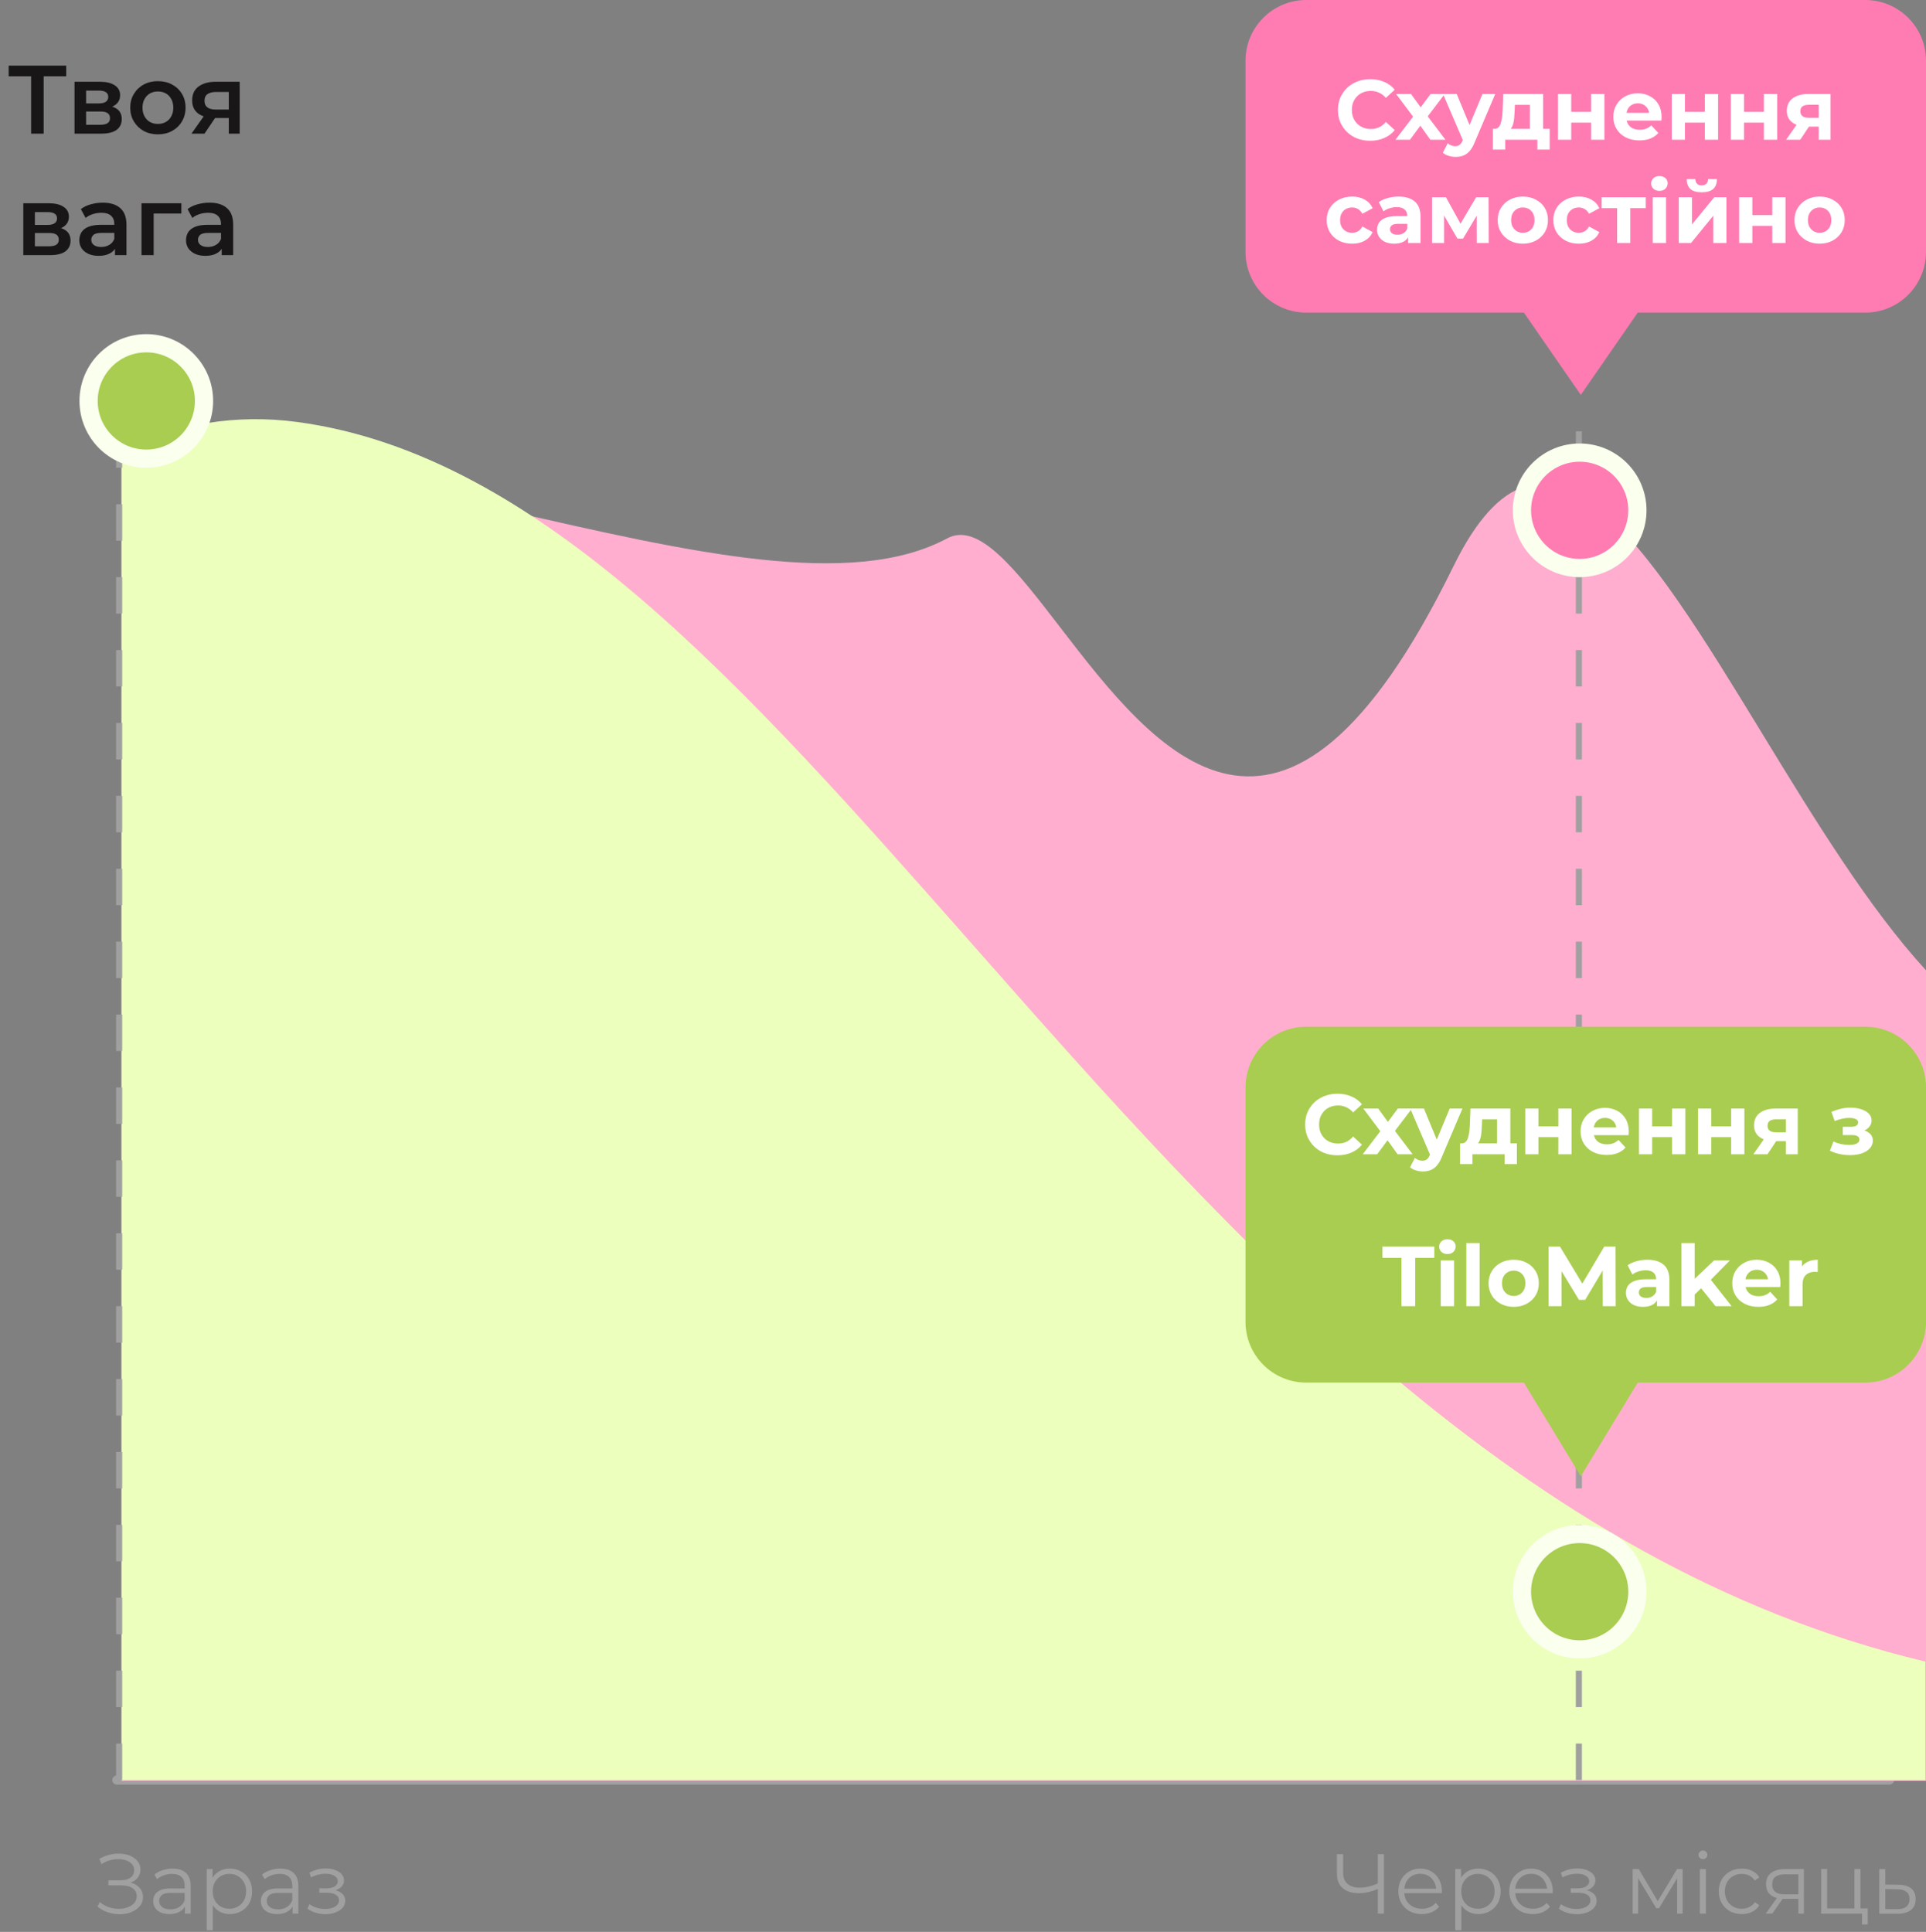 <svg width="317" height="318" viewBox="0 0 317 318" fill="none" xmlns="http://www.w3.org/2000/svg">
<rect x="0" y="0" width="317" height="318" fill="#808080" stroke="none"/>
<path d="M19.232 293H311" stroke="#A0A0A0" stroke-width="1.5" stroke-linecap="round"/>
<path fill-rule="evenodd" clip-rule="evenodd" d="M20 293.148H317V159.717C307.551 149.43 298.569 134.718 290.014 120.705C271.142 89.793 254.35 62.288 239.217 93.225C211.059 150.789 190.134 123.59 174.502 103.27C167.218 93.802 161.083 85.827 155.9 88.616C140.208 97.062 113.609 90.952 83.302 83.99C63.137 79.357 41.329 74.348 20 72.998V293.148Z" fill="#FFAECF"/>
<path fill-rule="evenodd" clip-rule="evenodd" d="M20 293H316.891V273.5C250.125 257.607 202.762 203.892 160.074 155.478C122.724 113.118 88.952 74.816 48.891 69.457C38.77 68.104 29.194 69.801 20 73.931V293Z" fill="#ECFFBC"/>
<line x1="19.611" y1="293" x2="19.611" y2="69" stroke="#A0A0A0" stroke-dasharray="6 6"/>
<line x1="259.865" y1="293" x2="259.865" y2="69" stroke="#A0A0A0" stroke-dasharray="6 6"/>
<circle cx="24.08" cy="66" r="9.5" fill="#A9CD50" stroke="#FAFFEE" stroke-width="3"/>
<circle cx="260" cy="262" r="9.5" fill="#A9CD50" stroke="#FAFFEE" stroke-width="3"/>
<circle cx="260" cy="84" r="9.5" fill="#FF7CB2" stroke="#FAFFEE" stroke-width="3"/>
<path fill-rule="evenodd" clip-rule="evenodd" d="M215 169C209.477 169 205 173.477 205 179V217.583C205 223.106 209.477 227.583 215 227.583H250.816L260.188 243L269.559 227.583H307C312.523 227.583 317 223.106 317 217.583V179C317 173.477 312.523 169 307 169H215Z" fill="#A9CD50"/>
<path d="M220.12 190.168C219.364 190.168 218.659 190.047 218.006 189.804C217.362 189.552 216.802 189.197 216.326 188.74C215.85 188.283 215.476 187.746 215.206 187.13C214.944 186.514 214.814 185.837 214.814 185.1C214.814 184.363 214.944 183.686 215.206 183.07C215.476 182.454 215.85 181.917 216.326 181.46C216.811 181.003 217.376 180.653 218.02 180.41C218.664 180.158 219.368 180.032 220.134 180.032C220.983 180.032 221.748 180.181 222.43 180.48C223.12 180.769 223.699 181.199 224.166 181.768L222.71 183.112C222.374 182.729 222 182.445 221.59 182.258C221.179 182.062 220.731 181.964 220.246 181.964C219.788 181.964 219.368 182.039 218.986 182.188C218.603 182.337 218.272 182.552 217.992 182.832C217.712 183.112 217.492 183.443 217.334 183.826C217.184 184.209 217.11 184.633 217.11 185.1C217.11 185.567 217.184 185.991 217.334 186.374C217.492 186.757 217.712 187.088 217.992 187.368C218.272 187.648 218.603 187.863 218.986 188.012C219.368 188.161 219.788 188.236 220.246 188.236C220.731 188.236 221.179 188.143 221.59 187.956C222 187.76 222.374 187.466 222.71 187.074L224.166 188.418C223.699 188.987 223.12 189.421 222.43 189.72C221.748 190.019 220.978 190.168 220.12 190.168ZM224.29 190L227.664 185.576L227.622 186.78L224.388 182.468H226.838L228.882 185.282L227.958 185.31L230.072 182.468H232.396L229.148 186.738V185.562L232.508 190H230.03L227.888 187.004L228.798 187.13L226.67 190H224.29ZM234.181 192.828C233.789 192.828 233.402 192.767 233.019 192.646C232.637 192.525 232.324 192.357 232.081 192.142L232.879 190.588C233.047 190.737 233.239 190.854 233.453 190.938C233.677 191.022 233.897 191.064 234.111 191.064C234.419 191.064 234.662 190.989 234.839 190.84C235.026 190.7 235.194 190.462 235.343 190.126L235.735 189.202L235.903 188.964L238.605 182.468H240.705L237.303 190.462C237.061 191.069 236.781 191.545 236.463 191.89C236.155 192.235 235.81 192.478 235.427 192.618C235.054 192.758 234.639 192.828 234.181 192.828ZM235.469 190.294L232.109 182.468H234.363L236.967 188.768L235.469 190.294ZM246.406 189.02V184.26H243.942L243.9 185.226C243.881 185.627 243.858 186.01 243.83 186.374C243.802 186.738 243.746 187.069 243.662 187.368C243.587 187.657 243.475 187.905 243.326 188.11C243.176 188.306 242.976 188.441 242.724 188.516L240.568 188.208C240.838 188.208 241.058 188.129 241.226 187.97C241.394 187.802 241.524 187.573 241.618 187.284C241.711 186.985 241.781 186.649 241.828 186.276C241.874 185.893 241.907 185.492 241.926 185.072L242.024 182.468H248.59V189.02H246.406ZM240.316 191.624V188.208H249.668V191.624H247.638V190H242.346V191.624H240.316ZM251.042 190V182.468H253.212V185.408H256.488V182.468H258.672V190H256.488V187.186H253.212V190H251.042ZM264.445 190.112C263.586 190.112 262.83 189.944 262.177 189.608C261.533 189.272 261.034 188.815 260.679 188.236C260.324 187.648 260.147 186.981 260.147 186.234C260.147 185.478 260.32 184.811 260.665 184.232C261.02 183.644 261.5 183.187 262.107 182.86C262.714 182.524 263.4 182.356 264.165 182.356C264.902 182.356 265.565 182.515 266.153 182.832C266.75 183.14 267.222 183.588 267.567 184.176C267.912 184.755 268.085 185.45 268.085 186.262C268.085 186.346 268.08 186.444 268.071 186.556C268.062 186.659 268.052 186.757 268.043 186.85H261.925V185.576H266.895L266.055 185.954C266.055 185.562 265.976 185.221 265.817 184.932C265.658 184.643 265.439 184.419 265.159 184.26C264.879 184.092 264.552 184.008 264.179 184.008C263.806 184.008 263.474 184.092 263.185 184.26C262.905 184.419 262.686 184.647 262.527 184.946C262.368 185.235 262.289 185.581 262.289 185.982V186.318C262.289 186.729 262.378 187.093 262.555 187.41C262.742 187.718 262.998 187.956 263.325 188.124C263.661 188.283 264.053 188.362 264.501 188.362C264.902 188.362 265.252 188.301 265.551 188.18C265.859 188.059 266.139 187.877 266.391 187.634L267.553 188.894C267.208 189.286 266.774 189.589 266.251 189.804C265.728 190.009 265.126 190.112 264.445 190.112ZM269.759 190V182.468H271.929V185.408H275.205V182.468H277.389V190H275.205V187.186H271.929V190H269.759ZM279.48 190V182.468H281.65V185.408H284.926V182.468H287.11V190H284.926V187.186H281.65V190H279.48ZM293.946 190V187.494L294.254 187.844H292.168C291.086 187.844 290.236 187.62 289.62 187.172C289.004 186.724 288.696 186.08 288.696 185.24C288.696 184.344 289.018 183.658 289.662 183.182C290.316 182.706 291.193 182.468 292.294 182.468H295.892V190H293.946ZM288.584 190L290.586 187.13H292.812L290.908 190H288.584ZM293.946 186.822V183.686L294.254 184.246H292.336C291.888 184.246 291.538 184.33 291.286 184.498C291.044 184.666 290.922 184.937 290.922 185.31C290.922 186.029 291.384 186.388 292.308 186.388H294.254L293.946 186.822ZM304.504 190.14C303.926 190.14 303.347 190.079 302.768 189.958C302.199 189.837 301.672 189.655 301.186 189.412L301.774 187.886C302.157 188.073 302.572 188.217 303.02 188.32C303.478 188.413 303.94 188.46 304.406 188.46C304.742 188.46 305.032 188.427 305.274 188.362C305.526 188.287 305.718 188.185 305.848 188.054C305.979 187.923 306.044 187.765 306.044 187.578C306.044 187.335 305.942 187.153 305.736 187.032C305.531 186.901 305.232 186.836 304.84 186.836H303.3V185.478H304.658C304.91 185.478 305.125 185.45 305.302 185.394C305.48 185.338 305.61 185.259 305.694 185.156C305.788 185.044 305.834 184.913 305.834 184.764C305.834 184.605 305.778 184.47 305.666 184.358C305.554 184.246 305.391 184.162 305.176 184.106C304.962 184.041 304.691 184.008 304.364 184.008C303.991 184.008 303.604 184.055 303.202 184.148C302.801 184.232 302.39 184.358 301.97 184.526L301.438 183.014C301.933 182.809 302.423 182.645 302.908 182.524C303.394 182.403 303.874 182.337 304.35 182.328C305.05 182.309 305.68 182.384 306.24 182.552C306.8 182.72 307.239 182.963 307.556 183.28C307.883 183.597 308.046 183.985 308.046 184.442C308.046 184.806 307.934 185.133 307.71 185.422C307.496 185.711 307.197 185.94 306.814 186.108C306.432 186.267 306.002 186.346 305.526 186.346L305.582 185.912C306.413 185.912 307.066 186.08 307.542 186.416C308.018 186.743 308.256 187.191 308.256 187.76C308.256 188.245 308.088 188.67 307.752 189.034C307.426 189.389 306.978 189.664 306.408 189.86C305.848 190.047 305.214 190.14 304.504 190.14ZM230.667 215V207.048H227.531V205.2H236.071V207.048H232.935V215H230.667ZM237.137 215V207.468H239.321V215H237.137ZM238.229 206.418C237.828 206.418 237.501 206.301 237.249 206.068C236.997 205.835 236.871 205.545 236.871 205.2C236.871 204.855 236.997 204.565 237.249 204.332C237.501 204.099 237.828 203.982 238.229 203.982C238.63 203.982 238.957 204.094 239.209 204.318C239.461 204.533 239.587 204.813 239.587 205.158C239.587 205.522 239.461 205.825 239.209 206.068C238.966 206.301 238.64 206.418 238.229 206.418ZM241.348 215V204.612H243.532V215H241.348ZM249.143 215.112C248.34 215.112 247.626 214.944 247.001 214.608C246.385 214.272 245.895 213.815 245.531 213.236C245.176 212.648 244.999 211.981 244.999 211.234C244.999 210.478 245.176 209.811 245.531 209.232C245.895 208.644 246.385 208.187 247.001 207.86C247.626 207.524 248.34 207.356 249.143 207.356C249.936 207.356 250.645 207.524 251.271 207.86C251.896 208.187 252.386 208.639 252.741 209.218C253.095 209.797 253.273 210.469 253.273 211.234C253.273 211.981 253.095 212.648 252.741 213.236C252.386 213.815 251.896 214.272 251.271 214.608C250.645 214.944 249.936 215.112 249.143 215.112ZM249.143 213.32C249.507 213.32 249.833 213.236 250.123 213.068C250.412 212.9 250.641 212.662 250.809 212.354C250.977 212.037 251.061 211.663 251.061 211.234C251.061 210.795 250.977 210.422 250.809 210.114C250.641 209.806 250.412 209.568 250.123 209.4C249.833 209.232 249.507 209.148 249.143 209.148C248.779 209.148 248.452 209.232 248.163 209.4C247.873 209.568 247.64 209.806 247.463 210.114C247.295 210.422 247.211 210.795 247.211 211.234C247.211 211.663 247.295 212.037 247.463 212.354C247.64 212.662 247.873 212.9 248.163 213.068C248.452 213.236 248.779 213.32 249.143 213.32ZM254.887 215V205.2H256.763L260.935 212.116H259.941L264.043 205.2H265.905L265.933 215H263.805L263.791 208.462H264.183L260.907 213.964H259.885L256.539 208.462H257.015V215H254.887ZM272.724 215V213.53L272.584 213.208V210.576C272.584 210.109 272.439 209.745 272.15 209.484C271.87 209.223 271.436 209.092 270.848 209.092C270.446 209.092 270.05 209.157 269.658 209.288C269.275 209.409 268.948 209.577 268.678 209.792L267.894 208.266C268.304 207.977 268.799 207.753 269.378 207.594C269.956 207.435 270.544 207.356 271.142 207.356C272.29 207.356 273.181 207.627 273.816 208.168C274.45 208.709 274.768 209.554 274.768 210.702V215H272.724ZM270.428 215.112C269.84 215.112 269.336 215.014 268.916 214.818C268.496 214.613 268.174 214.337 267.95 213.992C267.726 213.647 267.614 213.259 267.614 212.83C267.614 212.382 267.721 211.99 267.936 211.654C268.16 211.318 268.51 211.057 268.986 210.87C269.462 210.674 270.082 210.576 270.848 210.576H272.85V211.85H271.086C270.572 211.85 270.218 211.934 270.022 212.102C269.835 212.27 269.742 212.48 269.742 212.732C269.742 213.012 269.849 213.236 270.064 213.404C270.288 213.563 270.591 213.642 270.974 213.642C271.338 213.642 271.664 213.558 271.954 213.39C272.243 213.213 272.453 212.956 272.584 212.62L272.92 213.628C272.761 214.113 272.472 214.482 272.052 214.734C271.632 214.986 271.09 215.112 270.428 215.112ZM278.55 213.46L278.606 210.8L282.12 207.468H284.724L281.35 210.898L280.216 211.822L278.55 213.46ZM276.744 215V204.612H278.928V215H276.744ZM282.358 215L279.81 211.836L281.182 210.142L285.004 215H282.358ZM289.41 215.112C288.551 215.112 287.795 214.944 287.142 214.608C286.498 214.272 285.999 213.815 285.644 213.236C285.289 212.648 285.112 211.981 285.112 211.234C285.112 210.478 285.285 209.811 285.63 209.232C285.985 208.644 286.465 208.187 287.072 207.86C287.679 207.524 288.365 207.356 289.13 207.356C289.867 207.356 290.53 207.515 291.118 207.832C291.715 208.14 292.187 208.588 292.532 209.176C292.877 209.755 293.05 210.45 293.05 211.262C293.05 211.346 293.045 211.444 293.036 211.556C293.027 211.659 293.017 211.757 293.008 211.85H286.89V210.576H291.86L291.02 210.954C291.02 210.562 290.941 210.221 290.782 209.932C290.623 209.643 290.404 209.419 290.124 209.26C289.844 209.092 289.517 209.008 289.144 209.008C288.771 209.008 288.439 209.092 288.15 209.26C287.87 209.419 287.651 209.647 287.492 209.946C287.333 210.235 287.254 210.581 287.254 210.982V211.318C287.254 211.729 287.343 212.093 287.52 212.41C287.707 212.718 287.963 212.956 288.29 213.124C288.626 213.283 289.018 213.362 289.466 213.362C289.867 213.362 290.217 213.301 290.516 213.18C290.824 213.059 291.104 212.877 291.356 212.634L292.518 213.894C292.173 214.286 291.739 214.589 291.216 214.804C290.693 215.009 290.091 215.112 289.41 215.112ZM294.504 215V207.468H296.59V209.596L296.296 208.98C296.52 208.448 296.879 208.047 297.374 207.776C297.869 207.496 298.471 207.356 299.18 207.356V209.372C299.087 209.363 299.003 209.358 298.928 209.358C298.853 209.349 298.774 209.344 298.69 209.344C298.093 209.344 297.607 209.517 297.234 209.862C296.87 210.198 296.688 210.725 296.688 211.444V215H294.504Z" fill="white"/>
<path fill-rule="evenodd" clip-rule="evenodd" d="M215 0C209.477 0 205 4.477 205 10V41.458C205 46.981 209.477 51.458 215 51.458H250.816L260.188 65L269.559 51.458H307C312.523 51.458 317 46.981 317 41.458V10C317 4.477 312.523 0 307 0H215Z" fill="#FF7CB2"/>
<path d="M225.515 23.168C224.759 23.168 224.054 23.047 223.401 22.804C222.757 22.552 222.197 22.197 221.721 21.74C221.245 21.283 220.872 20.746 220.601 20.13C220.34 19.514 220.209 18.837 220.209 18.1C220.209 17.363 220.34 16.686 220.601 16.07C220.872 15.454 221.245 14.917 221.721 14.46C222.206 14.003 222.771 13.653 223.415 13.41C224.059 13.158 224.764 13.032 225.529 13.032C226.378 13.032 227.144 13.181 227.825 13.48C228.516 13.769 229.094 14.199 229.561 14.768L228.105 16.112C227.769 15.729 227.396 15.445 226.985 15.258C226.574 15.062 226.126 14.964 225.641 14.964C225.184 14.964 224.764 15.039 224.381 15.188C223.998 15.337 223.667 15.552 223.387 15.832C223.107 16.112 222.888 16.443 222.729 16.826C222.58 17.209 222.505 17.633 222.505 18.1C222.505 18.567 222.58 18.991 222.729 19.374C222.888 19.757 223.107 20.088 223.387 20.368C223.667 20.648 223.998 20.863 224.381 21.012C224.764 21.161 225.184 21.236 225.641 21.236C226.126 21.236 226.574 21.143 226.985 20.956C227.396 20.76 227.769 20.466 228.105 20.074L229.561 21.418C229.094 21.987 228.516 22.421 227.825 22.72C227.144 23.019 226.374 23.168 225.515 23.168ZM229.686 23L233.06 18.576L233.018 19.78L229.784 15.468H232.234L234.278 18.282L233.354 18.31L235.468 15.468H237.792L234.544 19.738V18.562L237.904 23H235.426L233.284 20.004L234.194 20.13L232.066 23H229.686ZM239.577 25.828C239.185 25.828 238.798 25.767 238.415 25.646C238.032 25.525 237.72 25.357 237.477 25.142L238.275 23.588C238.443 23.737 238.634 23.854 238.849 23.938C239.073 24.022 239.292 24.064 239.507 24.064C239.815 24.064 240.058 23.989 240.235 23.84C240.422 23.7 240.59 23.462 240.739 23.126L241.131 22.202L241.299 21.964L244.001 15.468H246.101L242.699 23.462C242.456 24.069 242.176 24.545 241.859 24.89C241.551 25.235 241.206 25.478 240.823 25.618C240.45 25.758 240.034 25.828 239.577 25.828ZM240.865 23.294L237.505 15.468H239.759L242.363 21.768L240.865 23.294ZM251.801 22.02V17.26H249.337L249.295 18.226C249.277 18.627 249.253 19.01 249.225 19.374C249.197 19.738 249.141 20.069 249.057 20.368C248.983 20.657 248.871 20.905 248.721 21.11C248.572 21.306 248.371 21.441 248.119 21.516L245.963 21.208C246.234 21.208 246.453 21.129 246.621 20.97C246.789 20.802 246.92 20.573 247.013 20.284C247.107 19.985 247.177 19.649 247.223 19.276C247.27 18.893 247.303 18.492 247.321 18.072L247.419 15.468H253.985V22.02H251.801ZM245.711 24.624V21.208H255.063V24.624H253.033V23H247.741V24.624H245.711ZM256.438 23V15.468H258.608V18.408H261.884V15.468H264.068V23H261.884V20.186H258.608V23H256.438ZM269.84 23.112C268.982 23.112 268.226 22.944 267.572 22.608C266.928 22.272 266.429 21.815 266.074 21.236C265.72 20.648 265.542 19.981 265.542 19.234C265.542 18.478 265.715 17.811 266.06 17.232C266.415 16.644 266.896 16.187 267.502 15.86C268.109 15.524 268.795 15.356 269.56 15.356C270.298 15.356 270.96 15.515 271.548 15.832C272.146 16.14 272.617 16.588 272.962 17.176C273.308 17.755 273.48 18.45 273.48 19.262C273.48 19.346 273.476 19.444 273.466 19.556C273.457 19.659 273.448 19.757 273.438 19.85H267.32V18.576H272.29L271.45 18.954C271.45 18.562 271.371 18.221 271.212 17.932C271.054 17.643 270.834 17.419 270.554 17.26C270.274 17.092 269.948 17.008 269.574 17.008C269.201 17.008 268.87 17.092 268.58 17.26C268.3 17.419 268.081 17.647 267.922 17.946C267.764 18.235 267.684 18.581 267.684 18.982V19.318C267.684 19.729 267.773 20.093 267.95 20.41C268.137 20.718 268.394 20.956 268.72 21.124C269.056 21.283 269.448 21.362 269.896 21.362C270.298 21.362 270.648 21.301 270.946 21.18C271.254 21.059 271.534 20.877 271.786 20.634L272.948 21.894C272.603 22.286 272.169 22.589 271.646 22.804C271.124 23.009 270.522 23.112 269.84 23.112ZM275.154 23V15.468H277.324V18.408H280.6V15.468H282.784V23H280.6V20.186H277.324V23H275.154ZM284.875 23V15.468H287.045V18.408H290.321V15.468H292.505V23H290.321V20.186H287.045V23H284.875ZM299.342 23V20.494L299.65 20.844H297.564C296.481 20.844 295.632 20.62 295.016 20.172C294.4 19.724 294.092 19.08 294.092 18.24C294.092 17.344 294.414 16.658 295.058 16.182C295.711 15.706 296.589 15.468 297.69 15.468H301.288V23H299.342ZM293.98 23L295.982 20.13H298.208L296.304 23H293.98ZM299.342 19.822V16.686L299.65 17.246H297.732C297.284 17.246 296.934 17.33 296.682 17.498C296.439 17.666 296.318 17.937 296.318 18.31C296.318 19.029 296.78 19.388 297.704 19.388H299.65L299.342 19.822ZM222.554 40.112C221.742 40.112 221.019 39.949 220.384 39.622C219.749 39.286 219.25 38.824 218.886 38.236C218.531 37.648 218.354 36.981 218.354 36.234C218.354 35.478 218.531 34.811 218.886 34.232C219.25 33.644 219.749 33.187 220.384 32.86C221.019 32.524 221.742 32.356 222.554 32.356C223.347 32.356 224.038 32.524 224.626 32.86C225.214 33.187 225.648 33.658 225.928 34.274L224.234 35.184C224.038 34.829 223.791 34.568 223.492 34.4C223.203 34.232 222.885 34.148 222.54 34.148C222.167 34.148 221.831 34.232 221.532 34.4C221.233 34.568 220.995 34.806 220.818 35.114C220.65 35.422 220.566 35.795 220.566 36.234C220.566 36.673 220.65 37.046 220.818 37.354C220.995 37.662 221.233 37.9 221.532 38.068C221.831 38.236 222.167 38.32 222.54 38.32C222.885 38.32 223.203 38.241 223.492 38.082C223.791 37.914 224.038 37.648 224.234 37.284L225.928 38.208C225.648 38.815 225.214 39.286 224.626 39.622C224.038 39.949 223.347 40.112 222.554 40.112ZM231.763 40V38.53L231.623 38.208V35.576C231.623 35.109 231.478 34.745 231.189 34.484C230.909 34.223 230.475 34.092 229.887 34.092C229.486 34.092 229.089 34.157 228.697 34.288C228.314 34.409 227.988 34.577 227.717 34.792L226.933 33.266C227.344 32.977 227.838 32.753 228.417 32.594C228.996 32.435 229.584 32.356 230.181 32.356C231.329 32.356 232.22 32.627 232.855 33.168C233.49 33.709 233.807 34.554 233.807 35.702V40H231.763ZM229.467 40.112C228.879 40.112 228.375 40.014 227.955 39.818C227.535 39.613 227.213 39.337 226.989 38.992C226.765 38.647 226.653 38.259 226.653 37.83C226.653 37.382 226.76 36.99 226.975 36.654C227.199 36.318 227.549 36.057 228.025 35.87C228.501 35.674 229.122 35.576 229.887 35.576H231.889V36.85H230.125C229.612 36.85 229.257 36.934 229.061 37.102C228.874 37.27 228.781 37.48 228.781 37.732C228.781 38.012 228.888 38.236 229.103 38.404C229.327 38.563 229.63 38.642 230.013 38.642C230.377 38.642 230.704 38.558 230.993 38.39C231.282 38.213 231.492 37.956 231.623 37.62L231.959 38.628C231.8 39.113 231.511 39.482 231.091 39.734C230.671 39.986 230.13 40.112 229.467 40.112ZM235.704 40V32.468H237.986L240.828 37.62H239.918L242.956 32.468H245L245.028 40H243.054V34.708L243.39 34.932L240.8 39.272H239.876L237.272 34.778L237.678 34.68V40H235.704ZM250.648 40.112C249.846 40.112 249.132 39.944 248.506 39.608C247.89 39.272 247.4 38.815 247.036 38.236C246.682 37.648 246.504 36.981 246.504 36.234C246.504 35.478 246.682 34.811 247.036 34.232C247.4 33.644 247.89 33.187 248.506 32.86C249.132 32.524 249.846 32.356 250.648 32.356C251.442 32.356 252.151 32.524 252.776 32.86C253.402 33.187 253.892 33.639 254.246 34.218C254.601 34.797 254.778 35.469 254.778 36.234C254.778 36.981 254.601 37.648 254.246 38.236C253.892 38.815 253.402 39.272 252.776 39.608C252.151 39.944 251.442 40.112 250.648 40.112ZM250.648 38.32C251.012 38.32 251.339 38.236 251.628 38.068C251.918 37.9 252.146 37.662 252.314 37.354C252.482 37.037 252.566 36.663 252.566 36.234C252.566 35.795 252.482 35.422 252.314 35.114C252.146 34.806 251.918 34.568 251.628 34.4C251.339 34.232 251.012 34.148 250.648 34.148C250.284 34.148 249.958 34.232 249.668 34.4C249.379 34.568 249.146 34.806 248.968 35.114C248.8 35.422 248.716 35.795 248.716 36.234C248.716 36.663 248.8 37.037 248.968 37.354C249.146 37.662 249.379 37.9 249.668 38.068C249.958 38.236 250.284 38.32 250.648 38.32ZM259.864 40.112C259.052 40.112 258.329 39.949 257.694 39.622C257.06 39.286 256.56 38.824 256.196 38.236C255.842 37.648 255.664 36.981 255.664 36.234C255.664 35.478 255.842 34.811 256.196 34.232C256.56 33.644 257.06 33.187 257.694 32.86C258.329 32.524 259.052 32.356 259.864 32.356C260.658 32.356 261.348 32.524 261.936 32.86C262.524 33.187 262.958 33.658 263.238 34.274L261.544 35.184C261.348 34.829 261.101 34.568 260.802 34.4C260.513 34.232 260.196 34.148 259.85 34.148C259.477 34.148 259.141 34.232 258.842 34.4C258.544 34.568 258.306 34.806 258.128 35.114C257.96 35.422 257.876 35.795 257.876 36.234C257.876 36.673 257.96 37.046 258.128 37.354C258.306 37.662 258.544 37.9 258.842 38.068C259.141 38.236 259.477 38.32 259.85 38.32C260.196 38.32 260.513 38.241 260.802 38.082C261.101 37.914 261.348 37.648 261.544 37.284L263.238 38.208C262.958 38.815 262.524 39.286 261.936 39.622C261.348 39.949 260.658 40.112 259.864 40.112ZM266.162 40V33.756L266.652 34.26H263.614V32.468H270.88V34.26H267.842L268.332 33.756V40H266.162ZM272.03 40V32.468H274.214V40H272.03ZM273.122 31.418C272.721 31.418 272.394 31.301 272.142 31.068C271.89 30.835 271.764 30.545 271.764 30.2C271.764 29.855 271.89 29.565 272.142 29.332C272.394 29.099 272.721 28.982 273.122 28.982C273.523 28.982 273.85 29.094 274.102 29.318C274.354 29.533 274.48 29.813 274.48 30.158C274.48 30.522 274.354 30.825 274.102 31.068C273.859 31.301 273.533 31.418 273.122 31.418ZM276.31 40V32.468H278.48V36.948L282.148 32.468H284.15V40H281.98V35.52L278.326 40H276.31ZM280.09 31.656C279.268 31.656 278.652 31.479 278.242 31.124C277.831 30.76 277.621 30.214 277.612 29.486H279.04C279.049 29.803 279.138 30.055 279.306 30.242C279.474 30.429 279.73 30.522 280.076 30.522C280.412 30.522 280.668 30.429 280.846 30.242C281.032 30.055 281.126 29.803 281.126 29.486H282.582C282.582 30.214 282.372 30.76 281.952 31.124C281.532 31.479 280.911 31.656 280.09 31.656ZM286.249 40V32.468H288.419V35.408H291.695V32.468H293.879V40H291.695V37.186H288.419V40H286.249ZM299.498 40.112C298.695 40.112 297.981 39.944 297.356 39.608C296.74 39.272 296.25 38.815 295.886 38.236C295.531 37.648 295.354 36.981 295.354 36.234C295.354 35.478 295.531 34.811 295.886 34.232C296.25 33.644 296.74 33.187 297.356 32.86C297.981 32.524 298.695 32.356 299.498 32.356C300.291 32.356 301.001 32.524 301.626 32.86C302.251 33.187 302.741 33.639 303.096 34.218C303.451 34.797 303.628 35.469 303.628 36.234C303.628 36.981 303.451 37.648 303.096 38.236C302.741 38.815 302.251 39.272 301.626 39.608C301.001 39.944 300.291 40.112 299.498 40.112ZM299.498 38.32C299.862 38.32 300.189 38.236 300.478 38.068C300.767 37.9 300.996 37.662 301.164 37.354C301.332 37.037 301.416 36.663 301.416 36.234C301.416 35.795 301.332 35.422 301.164 35.114C300.996 34.806 300.767 34.568 300.478 34.4C300.189 34.232 299.862 34.148 299.498 34.148C299.134 34.148 298.807 34.232 298.518 34.4C298.229 34.568 297.995 34.806 297.818 35.114C297.65 35.422 297.566 35.795 297.566 36.234C297.566 36.663 297.65 37.037 297.818 37.354C297.995 37.662 298.229 37.9 298.518 38.068C298.807 38.236 299.134 38.32 299.498 38.32Z" fill="white"/>
<path d="M16.047 313.824L16.425 313.082C16.854 313.455 17.335 313.735 17.867 313.922C18.408 314.099 18.949 314.193 19.491 314.202C20.032 314.202 20.527 314.123 20.975 313.964C21.432 313.805 21.801 313.572 22.081 313.264C22.361 312.947 22.501 312.564 22.501 312.116C22.501 311.547 22.272 311.108 21.815 310.8C21.367 310.492 20.741 310.338 19.939 310.338H17.839V309.498H19.883C20.573 309.498 21.11 309.353 21.493 309.064C21.885 308.765 22.081 308.355 22.081 307.832C22.081 307.459 21.969 307.141 21.745 306.88C21.53 306.609 21.231 306.404 20.849 306.264C20.475 306.115 20.055 306.035 19.589 306.026C19.122 306.007 18.637 306.068 18.133 306.208C17.638 306.339 17.157 306.549 16.691 306.838L16.355 305.984C16.933 305.639 17.535 305.401 18.161 305.27C18.786 305.13 19.393 305.083 19.981 305.13C20.569 305.177 21.096 305.312 21.563 305.536C22.039 305.76 22.417 306.054 22.697 306.418C22.977 306.782 23.117 307.216 23.117 307.72C23.117 308.187 22.995 308.597 22.753 308.952C22.519 309.307 22.188 309.582 21.759 309.778C21.339 309.965 20.839 310.058 20.261 310.058L20.317 309.75C20.97 309.75 21.535 309.853 22.011 310.058C22.496 310.263 22.869 310.557 23.131 310.94C23.401 311.313 23.537 311.752 23.537 312.256C23.537 312.732 23.415 313.157 23.173 313.53C22.939 313.894 22.613 314.202 22.193 314.454C21.782 314.697 21.32 314.874 20.807 314.986C20.293 315.089 19.757 315.117 19.197 315.07C18.637 315.023 18.086 314.902 17.545 314.706C17.003 314.501 16.504 314.207 16.047 313.824ZM30.435 315V313.376L30.393 313.11V310.394C30.393 309.769 30.216 309.288 29.861 308.952C29.516 308.616 28.998 308.448 28.307 308.448C27.831 308.448 27.378 308.527 26.949 308.686C26.52 308.845 26.156 309.055 25.857 309.316L25.409 308.574C25.782 308.257 26.23 308.014 26.753 307.846C27.276 307.669 27.826 307.58 28.405 307.58C29.357 307.58 30.09 307.818 30.603 308.294C31.126 308.761 31.387 309.475 31.387 310.436V315H30.435ZM27.901 315.07C27.35 315.07 26.87 314.981 26.459 314.804C26.058 314.617 25.75 314.365 25.535 314.048C25.32 313.721 25.213 313.348 25.213 312.928C25.213 312.545 25.302 312.2 25.479 311.892C25.666 311.575 25.964 311.323 26.375 311.136C26.795 310.94 27.355 310.842 28.055 310.842H30.589V311.584H28.083C27.374 311.584 26.879 311.71 26.599 311.962C26.328 312.214 26.193 312.527 26.193 312.9C26.193 313.32 26.356 313.656 26.683 313.908C27.01 314.16 27.467 314.286 28.055 314.286C28.615 314.286 29.096 314.16 29.497 313.908C29.908 313.647 30.206 313.273 30.393 312.788L30.617 313.474C30.43 313.959 30.104 314.347 29.637 314.636C29.18 314.925 28.601 315.07 27.901 315.07ZM37.827 315.07C37.193 315.07 36.618 314.925 36.105 314.636C35.592 314.337 35.181 313.913 34.873 313.362C34.575 312.802 34.425 312.121 34.425 311.318C34.425 310.515 34.575 309.839 34.873 309.288C35.172 308.728 35.578 308.303 36.091 308.014C36.605 307.725 37.183 307.58 37.827 307.58C38.527 307.58 39.153 307.739 39.703 308.056C40.263 308.364 40.702 308.803 41.019 309.372C41.337 309.932 41.495 310.581 41.495 311.318C41.495 312.065 41.337 312.718 41.019 313.278C40.702 313.838 40.263 314.277 39.703 314.594C39.153 314.911 38.527 315.07 37.827 315.07ZM34.033 317.716V307.65H34.985V309.862L34.887 311.332L35.027 312.816V317.716H34.033ZM37.757 314.188C38.28 314.188 38.746 314.071 39.157 313.838C39.568 313.595 39.895 313.259 40.137 312.83C40.38 312.391 40.501 311.887 40.501 311.318C40.501 310.749 40.38 310.249 40.137 309.82C39.895 309.391 39.568 309.055 39.157 308.812C38.746 308.569 38.28 308.448 37.757 308.448C37.234 308.448 36.763 308.569 36.343 308.812C35.932 309.055 35.606 309.391 35.363 309.82C35.13 310.249 35.013 310.749 35.013 311.318C35.013 311.887 35.13 312.391 35.363 312.83C35.606 313.259 35.932 313.595 36.343 313.838C36.763 314.071 37.234 314.188 37.757 314.188ZM48.154 315V313.376L48.112 313.11V310.394C48.112 309.769 47.934 309.288 47.58 308.952C47.234 308.616 46.716 308.448 46.026 308.448C45.55 308.448 45.097 308.527 44.668 308.686C44.238 308.845 43.874 309.055 43.576 309.316L43.128 308.574C43.501 308.257 43.949 308.014 44.472 307.846C44.994 307.669 45.545 307.58 46.124 307.58C47.076 307.58 47.808 307.818 48.322 308.294C48.844 308.761 49.106 309.475 49.106 310.436V315H48.154ZM45.62 315.07C45.069 315.07 44.588 314.981 44.178 314.804C43.776 314.617 43.468 314.365 43.254 314.048C43.039 313.721 42.932 313.348 42.932 312.928C42.932 312.545 43.02 312.2 43.198 311.892C43.384 311.575 43.683 311.323 44.094 311.136C44.514 310.94 45.074 310.842 45.774 310.842H48.308V311.584H45.802C45.092 311.584 44.598 311.71 44.318 311.962C44.047 312.214 43.912 312.527 43.912 312.9C43.912 313.32 44.075 313.656 44.402 313.908C44.728 314.16 45.186 314.286 45.774 314.286C46.334 314.286 46.814 314.16 47.216 313.908C47.626 313.647 47.925 313.273 48.112 312.788L48.336 313.474C48.149 313.959 47.822 314.347 47.356 314.636C46.898 314.925 46.32 315.07 45.62 315.07ZM53.575 315.084C53.044 315.084 52.516 315.009 51.993 314.86C51.471 314.711 51.009 314.482 50.608 314.174L50.929 313.432C51.284 313.693 51.695 313.894 52.161 314.034C52.628 314.165 53.09 314.23 53.547 314.23C54.005 314.221 54.401 314.155 54.737 314.034C55.074 313.913 55.335 313.745 55.522 313.53C55.708 313.315 55.801 313.073 55.801 312.802C55.801 312.41 55.624 312.107 55.27 311.892C54.915 311.668 54.429 311.556 53.813 311.556H52.553V310.828H53.743C54.108 310.828 54.429 310.781 54.709 310.688C54.989 310.595 55.204 310.459 55.353 310.282C55.512 310.105 55.592 309.895 55.592 309.652C55.592 309.391 55.498 309.167 55.312 308.98C55.134 308.793 54.887 308.653 54.569 308.56C54.252 308.467 53.893 308.42 53.492 308.42C53.127 308.429 52.749 308.485 52.358 308.588C51.965 308.681 51.578 308.826 51.196 309.022L50.916 308.252C51.345 308.028 51.77 307.86 52.19 307.748C52.619 307.627 53.048 307.566 53.477 307.566C54.066 307.547 54.593 307.617 55.059 307.776C55.535 307.935 55.913 308.163 56.194 308.462C56.474 308.751 56.614 309.101 56.614 309.512C56.614 309.876 56.502 310.193 56.278 310.464C56.053 310.735 55.755 310.945 55.382 311.094C55.008 311.243 54.584 311.318 54.108 311.318L54.15 311.052C54.989 311.052 55.643 311.215 56.109 311.542C56.586 311.869 56.824 312.312 56.824 312.872C56.824 313.311 56.679 313.698 56.389 314.034C56.1 314.361 55.708 314.617 55.214 314.804C54.728 314.991 54.182 315.084 53.575 315.084Z" fill="#A0A0A0"/>
<path d="M5.123 22V12.048L5.619 12.56H1.427V10.8H10.899V12.56H6.707L7.187 12.048V22H5.123ZM12.266 22L12.266 13.456H16.442C17.477 13.456 18.287 13.648 18.874 14.032C19.471 14.416 19.77 14.96 19.77 15.664C19.77 16.357 19.492 16.901 18.938 17.296C18.383 17.68 17.647 17.872 16.73 17.872L16.97 17.376C18.005 17.376 18.773 17.568 19.274 17.952C19.786 18.325 20.042 18.875 20.042 19.6C20.042 20.357 19.759 20.949 19.194 21.376C18.628 21.792 17.77 22 16.618 22H12.266ZM14.17 20.544H16.458C17.002 20.544 17.413 20.459 17.69 20.288C17.967 20.107 18.106 19.835 18.106 19.472C18.106 19.088 17.978 18.805 17.722 18.624C17.466 18.443 17.066 18.352 16.522 18.352H14.17V20.544ZM14.17 17.024H16.266C16.778 17.024 17.162 16.933 17.418 16.752C17.684 16.56 17.818 16.293 17.818 15.952C17.818 15.6 17.684 15.339 17.418 15.168C17.162 14.997 16.778 14.912 16.266 14.912H14.17V17.024ZM25.98 22.112C25.105 22.112 24.327 21.925 23.644 21.552C22.962 21.168 22.423 20.645 22.028 19.984C21.634 19.323 21.436 18.571 21.436 17.728C21.436 16.875 21.634 16.123 22.028 15.472C22.423 14.811 22.962 14.293 23.644 13.92C24.327 13.547 25.105 13.36 25.98 13.36C26.866 13.36 27.649 13.547 28.332 13.92C29.026 14.293 29.564 14.805 29.948 15.456C30.343 16.107 30.54 16.864 30.54 17.728C30.54 18.571 30.343 19.323 29.948 19.984C29.564 20.645 29.026 21.168 28.332 21.552C27.649 21.925 26.866 22.112 25.98 22.112ZM25.98 20.4C26.471 20.4 26.908 20.293 27.292 20.08C27.676 19.867 27.975 19.557 28.188 19.152C28.412 18.747 28.524 18.272 28.524 17.728C28.524 17.173 28.412 16.699 28.188 16.304C27.975 15.899 27.676 15.589 27.292 15.376C26.908 15.163 26.476 15.056 25.996 15.056C25.506 15.056 25.068 15.163 24.684 15.376C24.311 15.589 24.012 15.899 23.788 16.304C23.564 16.699 23.452 17.173 23.452 17.728C23.452 18.272 23.564 18.747 23.788 19.152C24.012 19.557 24.311 19.867 24.684 20.08C25.068 20.293 25.5 20.4 25.98 20.4ZM37.659 22V19.088L37.947 19.424L35.387 19.424C34.213 19.424 33.291 19.179 32.619 18.688C31.957 18.187 31.627 17.467 31.627 16.528C31.627 15.525 31.979 14.763 32.683 14.24C33.397 13.717 34.347 13.456 35.531 13.456H39.451V22H37.659ZM31.515 22L33.819 18.736L35.867 18.736L33.659 22H31.515ZM37.659 18.448V14.608L37.947 15.136H35.595C34.976 15.136 34.496 15.253 34.155 15.488C33.824 15.712 33.659 16.08 33.659 16.592C33.659 17.552 34.283 18.032 35.531 18.032H37.947L37.659 18.448ZM3.836 42L3.836 33.456H8.012C9.047 33.456 9.858 33.648 10.444 34.032C11.041 34.416 11.34 34.96 11.34 35.664C11.34 36.357 11.063 36.901 10.508 37.296C9.954 37.68 9.218 37.872 8.3 37.872L8.54 37.376C9.575 37.376 10.343 37.568 10.844 37.952C11.356 38.325 11.612 38.875 11.612 39.6C11.612 40.357 11.329 40.949 10.764 41.376C10.199 41.792 9.34 42 8.188 42H3.836ZM5.74 40.544H8.028C8.572 40.544 8.983 40.459 9.26 40.288C9.538 40.107 9.676 39.835 9.676 39.472C9.676 39.088 9.548 38.805 9.292 38.624C9.036 38.443 8.636 38.352 8.092 38.352H5.74V40.544ZM5.74 37.024H7.836C8.348 37.024 8.732 36.933 8.988 36.752C9.255 36.56 9.388 36.293 9.388 35.952C9.388 35.6 9.255 35.339 8.988 35.168C8.732 34.997 8.348 34.912 7.836 34.912H5.74L5.74 37.024ZM18.926 42V40.272L18.814 39.904V36.88C18.814 36.293 18.638 35.84 18.286 35.52C17.934 35.189 17.401 35.024 16.686 35.024C16.206 35.024 15.732 35.099 15.262 35.248C14.804 35.397 14.414 35.605 14.094 35.872L13.31 34.416C13.769 34.064 14.313 33.803 14.942 33.632C15.582 33.451 16.244 33.36 16.926 33.36C18.164 33.36 19.118 33.659 19.79 34.256C20.473 34.843 20.814 35.755 20.814 36.992V42H18.926ZM16.238 42.112C15.598 42.112 15.038 42.005 14.558 41.792C14.078 41.568 13.705 41.264 13.438 40.88C13.182 40.485 13.054 40.043 13.054 39.552C13.054 39.072 13.166 38.64 13.39 38.256C13.625 37.872 14.004 37.568 14.526 37.344C15.049 37.12 15.742 37.008 16.606 37.008H19.086V38.336H16.75C16.068 38.336 15.609 38.448 15.374 38.672C15.14 38.885 15.022 39.152 15.022 39.472C15.022 39.835 15.166 40.123 15.454 40.336C15.742 40.549 16.142 40.656 16.654 40.656C17.145 40.656 17.582 40.544 17.966 40.32C18.361 40.096 18.644 39.765 18.814 39.328L19.15 40.528C18.958 41.029 18.612 41.419 18.11 41.696C17.62 41.973 16.996 42.112 16.238 42.112ZM23.289 42V33.456H29.849V35.152H24.825L25.289 34.704V42H23.289ZM36.489 42V40.272L36.377 39.904V36.88C36.377 36.293 36.201 35.84 35.849 35.52C35.497 35.189 34.964 35.024 34.249 35.024C33.769 35.024 33.294 35.099 32.825 35.248C32.366 35.397 31.977 35.605 31.657 35.872L30.873 34.416C31.332 34.064 31.876 33.803 32.505 33.632C33.145 33.451 33.806 33.36 34.489 33.36C35.726 33.36 36.681 33.659 37.353 34.256C38.036 34.843 38.377 35.755 38.377 36.992V42H36.489ZM33.801 42.112C33.161 42.112 32.601 42.005 32.121 41.792C31.641 41.568 31.268 41.264 31.001 40.88C30.745 40.485 30.617 40.043 30.617 39.552C30.617 39.072 30.729 38.64 30.953 38.256C31.188 37.872 31.566 37.568 32.089 37.344C32.612 37.12 33.305 37.008 34.169 37.008H36.649V38.336H34.313C33.63 38.336 33.172 38.448 32.937 38.672C32.702 38.885 32.585 39.152 32.585 39.472C32.585 39.835 32.729 40.123 33.017 40.336C33.305 40.549 33.705 40.656 34.217 40.656C34.708 40.656 35.145 40.544 35.529 40.32C35.924 40.096 36.206 39.765 36.377 39.328L36.713 40.528C36.521 41.029 36.174 41.419 35.673 41.696C35.182 41.973 34.558 42.112 33.801 42.112Z" fill="#181616"/>
<path d="M226.96 310.856C226.4 311.108 225.84 311.299 225.28 311.43C224.729 311.561 224.197 311.626 223.684 311.626C222.536 311.626 221.64 311.351 220.996 310.8C220.361 310.24 220.044 309.451 220.044 308.434V305.2H221.066V308.322C221.066 309.078 221.304 309.666 221.78 310.086C222.265 310.506 222.932 310.716 223.782 310.716C224.286 310.716 224.808 310.651 225.35 310.52C225.891 310.38 226.428 310.184 226.96 309.932V310.856ZM226.778 315V305.2H227.786V315H226.778ZM234.022 315.07C233.257 315.07 232.585 314.911 232.006 314.594C231.427 314.267 230.975 313.824 230.648 313.264C230.321 312.695 230.158 312.046 230.158 311.318C230.158 310.59 230.312 309.946 230.62 309.386C230.937 308.826 231.367 308.387 231.908 308.07C232.459 307.743 233.075 307.58 233.756 307.58C234.447 307.58 235.058 307.739 235.59 308.056C236.131 308.364 236.556 308.803 236.864 309.372C237.172 309.932 237.326 310.581 237.326 311.318C237.326 311.365 237.321 311.416 237.312 311.472C237.312 311.519 237.312 311.57 237.312 311.626H230.914V310.884H236.78L236.388 311.178C236.388 310.646 236.271 310.175 236.038 309.764C235.814 309.344 235.506 309.017 235.114 308.784C234.722 308.551 234.269 308.434 233.756 308.434C233.252 308.434 232.799 308.551 232.398 308.784C231.997 309.017 231.684 309.344 231.46 309.764C231.236 310.184 231.124 310.665 231.124 311.206V311.36C231.124 311.92 231.245 312.415 231.488 312.844C231.74 313.264 232.085 313.595 232.524 313.838C232.972 314.071 233.481 314.188 234.05 314.188C234.498 314.188 234.913 314.109 235.296 313.95C235.688 313.791 236.024 313.549 236.304 313.222L236.864 313.866C236.537 314.258 236.127 314.557 235.632 314.762C235.147 314.967 234.61 315.07 234.022 315.07ZM243.32 315.07C242.686 315.07 242.112 314.925 241.598 314.636C241.085 314.337 240.674 313.913 240.366 313.362C240.068 312.802 239.918 312.121 239.918 311.318C239.918 310.515 240.068 309.839 240.366 309.288C240.665 308.728 241.071 308.303 241.584 308.014C242.098 307.725 242.676 307.58 243.32 307.58C244.02 307.58 244.646 307.739 245.196 308.056C245.756 308.364 246.195 308.803 246.512 309.372C246.83 309.932 246.988 310.581 246.988 311.318C246.988 312.065 246.83 312.718 246.512 313.278C246.195 313.838 245.756 314.277 245.196 314.594C244.646 314.911 244.02 315.07 243.32 315.07ZM239.526 317.716V307.65H240.478V309.862L240.38 311.332L240.52 312.816V317.716H239.526ZM243.25 314.188C243.773 314.188 244.24 314.071 244.65 313.838C245.061 313.595 245.388 313.259 245.63 312.83C245.873 312.391 245.994 311.887 245.994 311.318C245.994 310.749 245.873 310.249 245.63 309.82C245.388 309.391 245.061 309.055 244.65 308.812C244.24 308.569 243.773 308.448 243.25 308.448C242.728 308.448 242.256 308.569 241.836 308.812C241.426 309.055 241.099 309.391 240.856 309.82C240.623 310.249 240.506 310.749 240.506 311.318C240.506 311.887 240.623 312.391 240.856 312.83C241.099 313.259 241.426 313.595 241.836 313.838C242.256 314.071 242.728 314.188 243.25 314.188ZM252.274 315.07C251.509 315.07 250.837 314.911 250.258 314.594C249.679 314.267 249.227 313.824 248.9 313.264C248.573 312.695 248.41 312.046 248.41 311.318C248.41 310.59 248.564 309.946 248.872 309.386C249.189 308.826 249.619 308.387 250.16 308.07C250.711 307.743 251.327 307.58 252.008 307.58C252.699 307.58 253.31 307.739 253.842 308.056C254.383 308.364 254.808 308.803 255.116 309.372C255.424 309.932 255.578 310.581 255.578 311.318C255.578 311.365 255.573 311.416 255.564 311.472C255.564 311.519 255.564 311.57 255.564 311.626H249.166V310.884H255.032L254.64 311.178C254.64 310.646 254.523 310.175 254.29 309.764C254.066 309.344 253.758 309.017 253.366 308.784C252.974 308.551 252.521 308.434 252.008 308.434C251.504 308.434 251.051 308.551 250.65 308.784C250.249 309.017 249.936 309.344 249.712 309.764C249.488 310.184 249.376 310.665 249.376 311.206V311.36C249.376 311.92 249.497 312.415 249.74 312.844C249.992 313.264 250.337 313.595 250.776 313.838C251.224 314.071 251.733 314.188 252.302 314.188C252.75 314.188 253.165 314.109 253.548 313.95C253.94 313.791 254.276 313.549 254.556 313.222L255.116 313.866C254.789 314.258 254.379 314.557 253.884 314.762C253.399 314.967 252.862 315.07 252.274 315.07ZM259.547 315.084C259.015 315.084 258.488 315.009 257.965 314.86C257.443 314.711 256.981 314.482 256.579 314.174L256.901 313.432C257.256 313.693 257.667 313.894 258.133 314.034C258.6 314.165 259.062 314.23 259.519 314.23C259.977 314.221 260.373 314.155 260.709 314.034C261.045 313.913 261.307 313.745 261.493 313.53C261.68 313.315 261.773 313.073 261.773 312.802C261.773 312.41 261.596 312.107 261.241 311.892C260.887 311.668 260.401 311.556 259.785 311.556H258.525V310.828H259.715C260.079 310.828 260.401 310.781 260.681 310.688C260.961 310.595 261.176 310.459 261.325 310.282C261.484 310.105 261.563 309.895 261.563 309.652C261.563 309.391 261.47 309.167 261.283 308.98C261.106 308.793 260.859 308.653 260.541 308.56C260.224 308.467 259.865 308.42 259.463 308.42C259.099 308.429 258.721 308.485 258.329 308.588C257.937 308.681 257.55 308.826 257.167 309.022L256.887 308.252C257.317 308.028 257.741 307.86 258.161 307.748C258.591 307.627 259.02 307.566 259.449 307.566C260.037 307.547 260.565 307.617 261.031 307.776C261.507 307.935 261.885 308.163 262.165 308.462C262.445 308.751 262.585 309.101 262.585 309.512C262.585 309.876 262.473 310.193 262.249 310.464C262.025 310.735 261.727 310.945 261.353 311.094C260.98 311.243 260.555 311.318 260.079 311.318L260.121 311.052C260.961 311.052 261.615 311.215 262.081 311.542C262.557 311.869 262.795 312.312 262.795 312.872C262.795 313.311 262.651 313.698 262.361 314.034C262.072 314.361 261.68 314.617 261.185 314.804C260.7 314.991 260.154 315.084 259.547 315.084ZM268.716 315V307.65H269.724L273.056 313.292H272.636L276.024 307.65H276.948V315H276.038V308.784L276.22 308.868L273.056 314.104H272.608L269.416 308.812L269.626 308.77V315H268.716ZM279.776 315V307.65H280.77V315H279.776ZM280.28 306.026C280.075 306.026 279.902 305.956 279.762 305.816C279.622 305.676 279.552 305.508 279.552 305.312C279.552 305.116 279.622 304.953 279.762 304.822C279.902 304.682 280.075 304.612 280.28 304.612C280.486 304.612 280.658 304.677 280.798 304.808C280.938 304.939 281.008 305.102 281.008 305.298C281.008 305.503 280.938 305.676 280.798 305.816C280.668 305.956 280.495 306.026 280.28 306.026ZM286.684 315.07C285.956 315.07 285.303 314.911 284.724 314.594C284.155 314.267 283.707 313.824 283.38 313.264C283.054 312.695 282.89 312.046 282.89 311.318C282.89 310.581 283.054 309.932 283.38 309.372C283.707 308.812 284.155 308.373 284.724 308.056C285.303 307.739 285.956 307.58 286.684 307.58C287.31 307.58 287.874 307.701 288.378 307.944C288.882 308.187 289.279 308.551 289.568 309.036L288.826 309.54C288.574 309.167 288.262 308.891 287.888 308.714C287.515 308.537 287.109 308.448 286.67 308.448C286.148 308.448 285.676 308.569 285.256 308.812C284.836 309.045 284.505 309.377 284.262 309.806C284.02 310.235 283.898 310.739 283.898 311.318C283.898 311.897 284.02 312.401 284.262 312.83C284.505 313.259 284.836 313.595 285.256 313.838C285.676 314.071 286.148 314.188 286.67 314.188C287.109 314.188 287.515 314.099 287.888 313.922C288.262 313.745 288.574 313.474 288.826 313.11L289.568 313.614C289.279 314.09 288.882 314.454 288.378 314.706C287.874 314.949 287.31 315.07 286.684 315.07ZM295.993 315V312.354L296.175 312.564H293.683C292.74 312.564 292.003 312.359 291.471 311.948C290.939 311.537 290.673 310.94 290.673 310.156C290.673 309.316 290.958 308.691 291.527 308.28C292.096 307.86 292.857 307.65 293.809 307.65H296.903V315H295.993ZM290.617 315L292.633 312.172H293.669L291.695 315H290.617ZM295.993 312.06V308.224L296.175 308.518H293.837C293.156 308.518 292.624 308.649 292.241 308.91C291.868 309.171 291.681 309.596 291.681 310.184C291.681 311.276 292.376 311.822 293.767 311.822H296.175L295.993 312.06ZM299.737 315V307.65H300.731V314.132H305.225V307.65H306.219V315H299.737ZM306.471 316.778V314.916L306.723 315H305.225V314.132H307.409V316.778H306.471ZM312.472 310.24C313.396 310.249 314.096 310.455 314.572 310.856C315.057 311.257 315.3 311.836 315.3 312.592C315.3 313.376 315.038 313.978 314.516 314.398C314.002 314.818 313.256 315.023 312.276 315.014L309.308 315V307.65H310.302V310.212L312.472 310.24ZM312.22 314.258C312.901 314.267 313.414 314.132 313.76 313.852C314.114 313.563 314.292 313.143 314.292 312.592C314.292 312.041 314.119 311.64 313.774 311.388C313.428 311.127 312.91 310.991 312.22 310.982L310.302 310.954V314.23L312.22 314.258Z" fill="#A0A0A0"/>
</svg>
